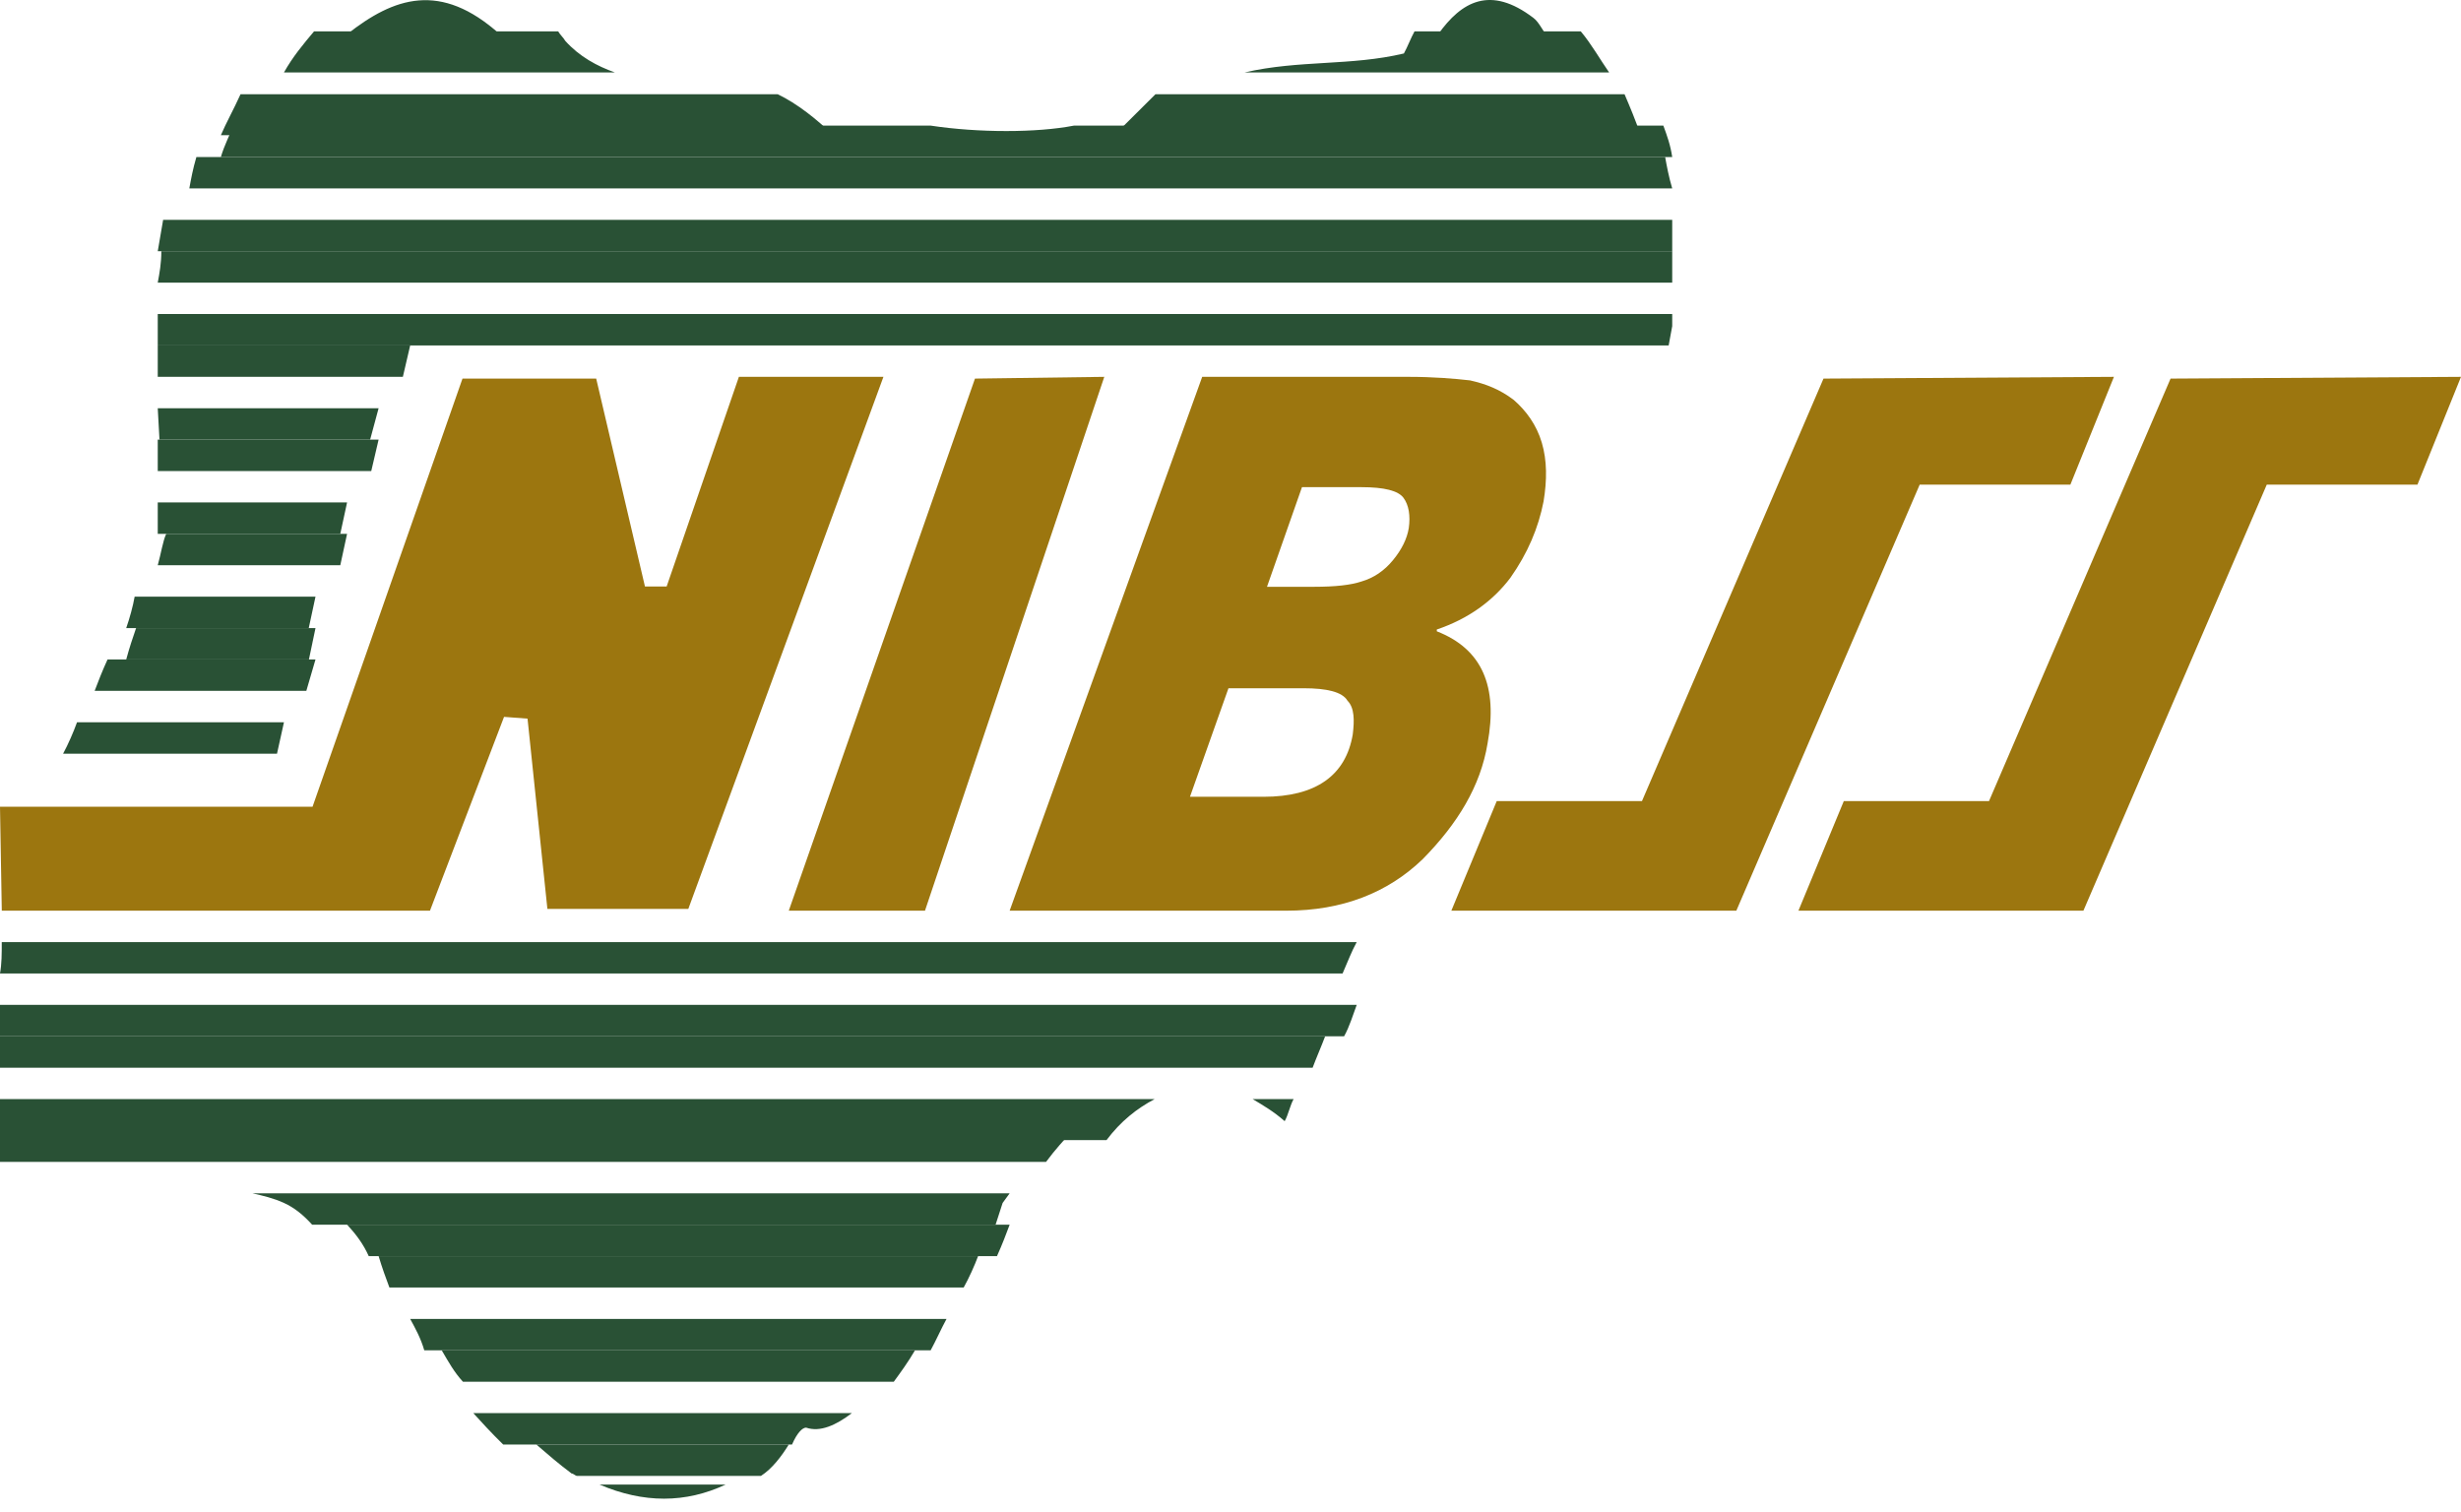 <?xml version="1.0" encoding="UTF-8"?>
<svg width="70px" height="43px" viewBox="0 0 70 43" version="1.1" xmlns="http://www.w3.org/2000/svg" xmlns:xlink="http://www.w3.org/1999/xlink">
    <!-- Generator: Sketch 61.2 (89653) - https://sketch.com -->
    <title>logo</title>
    <desc>Created with Sketch.</desc>
    <g id="Page-1" stroke="none" stroke-width="1" fill="none" fill-rule="evenodd">
        <g id="CentralPay---Transaction-Summary-+-Payment-Method" transform="translate(-179, -44)">
            <g id="logo" transform="translate(179, 44)">
                <path d="M14.218,0.975 L9.872,0.975 C11.201,-0.075 12.53,-0.541 14.218,0.975 M43.974,0.975 L40.907,0.975 C41.571,0.042 42.389,-0.425 43.616,0.509 C43.77,0.625 43.872,0.859 43.974,0.975 Z" id="Shape" fill="#295135"></path>
                <path d="M40.234,0.893 L44.964,0.893 C45.266,1.252 45.518,1.701 45.769,2.06 L35.403,2.06 C36.963,1.701 38.422,1.88 39.932,1.521 C40.032,1.342 40.133,1.073 40.234,0.893 M8.932,0.893 L15.877,0.893 C15.927,0.983 16.028,1.073 16.078,1.162 C16.481,1.611 16.984,1.88 17.487,2.06 L8.077,2.06 C8.329,1.611 8.63,1.252 8.932,0.893 Z" id="Shape" fill="#295135"></path>
                <path d="M32.866,2.68 L46.208,2.68 C46.361,3.039 46.514,3.398 46.667,3.846 L31.694,3.846 L32.866,2.68 Z M6.842,2.68 L22.12,2.68 C22.68,2.949 23.241,3.398 23.699,3.846 L6.282,3.846 C6.435,3.487 6.639,3.128 6.842,2.68 Z" id="Shape" fill="#295135"></path>
                <path d="M6.634,3.573 L26.47,3.573 C27.829,3.779 29.491,3.779 30.548,3.573 L47.312,3.573 C47.413,3.848 47.514,4.123 47.564,4.466 L6.282,4.466 C6.383,4.123 6.534,3.848 6.634,3.573" id="Path" fill="#295135"></path>
                <path d="M5.586,4.466 L47.363,4.466 C47.413,4.741 47.463,5.016 47.564,5.359 L5.385,5.359 C5.435,5.085 5.485,4.81 5.586,4.466" id="Path" fill="#295135"></path>
                <path d="M4.64,6.253 L47.564,6.253 L47.564,7.146 L4.487,7.146 C4.538,6.871 4.589,6.527 4.64,6.253" id="Path" fill="#295135"></path>
                <path d="M4.589,7.146 L47.564,7.146 L47.564,8.039 L4.487,8.039 C4.538,7.764 4.589,7.489 4.589,7.146" id="Path" fill="#295135"></path>
                <path d="M4.487,8.932 L47.564,8.932 L47.564,9.276 L47.463,9.826 L11.675,9.826 L11.675,9.826 L4.487,9.826 C4.487,9.551 4.487,9.207 4.487,8.932" id="Path" fill="#295135"></path>
                <path d="M4.487,9.826 L11.667,9.826 L11.459,10.719 L4.487,10.719 C4.487,10.375 4.487,10.1 4.487,9.826" id="Path" fill="#295135"></path>
                <polygon id="Path" fill="#295135" points="4.487 11.612 10.769 11.612 10.528 12.505 4.536 12.505"></polygon>
                <path d="M4.487,12.505 L10.769,12.505 L10.56,13.398 L4.487,13.398 C4.487,13.055 4.487,12.78 4.487,12.505" id="Path" fill="#295135"></path>
                <path d="M4.487,14.292 L9.872,14.292 L9.679,15.185 L4.487,15.185 C4.487,14.91 4.487,14.635 4.487,14.292" id="Path" fill="#295135"></path>
                <path d="M4.728,15.185 L9.872,15.185 L9.679,16.078 L4.487,16.078 C4.583,15.735 4.631,15.391 4.728,15.185" id="Path" fill="#295135"></path>
                <path d="M3.83,16.971 L8.974,16.971 L8.782,17.865 L3.59,17.865 C3.686,17.59 3.782,17.246 3.83,16.971" id="Path" fill="#295135"></path>
                <path d="M3.871,17.865 L8.974,17.865 L8.787,18.758 L3.59,18.758 C3.683,18.414 3.777,18.139 3.871,17.865" id="Path" fill="#295135"></path>
                <path d="M3.059,18.758 L8.974,18.758 L8.713,19.651 L2.692,19.651 C2.797,19.376 2.902,19.101 3.059,18.758" id="Path" fill="#295135"></path>
                <path d="M2.191,20.544 L8.077,20.544 L7.879,21.438 L1.795,21.438 C1.943,21.163 2.092,20.819 2.191,20.544" id="Path" fill="#295135"></path>
                <polygon id="Path" fill="#295135" points="1.795 21.884 8.077 21.884 8.077 21.884"></polygon>
                <path d="M0.05,26.797 L38.59,26.797 C38.439,27.072 38.339,27.347 38.188,27.69 L0,27.69 C0.05,27.415 0.05,27.14 0.05,26.797" id="Path" fill="#295135"></path>
                <path d="M0,28.583 L38.59,28.583 C38.487,28.858 38.385,29.202 38.231,29.477 L0,29.477 C0,29.202 0,28.858 0,28.583" id="Path" fill="#295135"></path>
                <path d="M0,29.477 L37.692,29.477 C37.59,29.751 37.438,30.095 37.336,30.37 L0,30.37 C0,30.026 0,29.751 0,29.477" id="Path" fill="#295135"></path>
                <path d="M35.629,31.263 L36.795,31.263 C36.694,31.443 36.643,31.712 36.541,31.891 C36.237,31.622 35.933,31.443 35.629,31.263 M0,31.263 L32.842,31.263 C32.335,31.532 31.879,31.891 31.473,32.43 L0,32.43 C0,32.071 0,31.622 0,31.263 Z" id="Shape" fill="#295135"></path>
                <path d="M0,32.156 L30.513,32.156 C30.26,32.431 30.007,32.706 29.754,33.049 L0,33.049 C0,32.706 0,32.431 0,32.156" id="Path" fill="#295135"></path>
                <path d="M7.179,33.943 L28.718,33.943 L28.518,34.218 L28.318,34.836 L8.879,34.836 C8.629,34.561 8.379,34.355 8.079,34.218 C7.779,34.08 7.479,34.011 7.179,33.943" id="Path" fill="#295135"></path>
                <path d="M9.872,34.836 L28.718,34.836 C28.615,35.111 28.513,35.386 28.358,35.729 L10.488,35.729 C10.334,35.386 10.129,35.111 9.872,34.836" id="Path" fill="#295135"></path>
                <path d="M10.769,35.729 L27.821,35.729 C27.718,36.004 27.564,36.348 27.411,36.622 L11.076,36.622 C10.974,36.348 10.872,36.073 10.769,35.729" id="Path" fill="#295135"></path>
                <path d="M11.667,37.516 L26.923,37.516 C26.773,37.79 26.622,38.134 26.471,38.409 L12.068,38.409 C11.968,38.065 11.817,37.79 11.667,37.516" id="Path" fill="#295135"></path>
                <path d="M12.564,38.409 L26.026,38.409 C25.825,38.752 25.624,39.027 25.423,39.302 L13.167,39.302 C12.916,39.027 12.765,38.752 12.564,38.409" id="Path" fill="#295135"></path>
                <path d="M13.462,40.195 L24.231,40.195 C23.78,40.539 23.329,40.745 22.928,40.608 C22.828,40.608 22.678,40.745 22.528,41.089 L14.313,41.089 C13.962,40.745 13.712,40.47 13.462,40.195" id="Path" fill="#295135"></path>
                <path d="M15.256,41.089 L22.436,41.089 C22.225,41.432 21.961,41.776 21.644,41.982 L16.418,41.982 C16.365,41.982 16.312,41.913 16.259,41.913 C15.89,41.638 15.573,41.363 15.256,41.089" id="Path" fill="#295135"></path>
                <path d="M17.051,42.227 L20.641,42.227 C19.499,42.763 18.302,42.763 17.051,42.227" id="Path" fill="#295135"></path>
                <polygon id="Path" fill="#9C760F" points="13.155 10.769 8.89 22.947 0 22.947 0.051 25.904 12.23 25.904 14.337 20.391 15.005 20.441 15.57 25.854 19.578 25.854 25.128 10.719 21.017 10.719 18.962 16.682 18.345 16.682 16.958 10.769"></polygon>
                <polygon id="Path" fill="#9C760F" points="27.732 10.769 22.436 25.904 26.31 25.904 31.41 10.719"></polygon>
                <polygon id="Path" fill="#9C760F" points="51.867 10.769 46.704 22.786 42.573 22.786 41.282 25.904 49.388 25.904 54.603 13.786 58.889 13.786 60.128 10.719"></polygon>
                <polygon id="Path" fill="#9C760F" points="61.739 10.769 56.575 22.786 52.445 22.786 51.154 25.904 59.26 25.904 64.475 13.786 68.761 13.786 70 10.719"></polygon>
                <path d="M33.847,22.664 L35.938,22.664 C37.432,22.664 38.278,22.057 38.477,20.893 C38.527,20.488 38.527,20.133 38.328,19.931 C38.179,19.678 37.731,19.577 37.083,19.577 L34.942,19.577 L33.847,22.664 Z M36.038,16.691 L37.382,16.691 C37.98,16.691 38.428,16.641 38.726,16.54 C39.075,16.438 39.374,16.236 39.623,15.932 C39.872,15.629 40.021,15.325 40.071,15.021 C40.121,14.667 40.071,14.363 39.921,14.161 C39.772,13.958 39.374,13.857 38.726,13.857 L37.033,13.857 L36.038,16.691 Z M34.195,10.719 L40.071,10.719 C40.768,10.719 41.365,10.769 41.814,10.82 C42.262,10.921 42.66,11.073 43.058,11.377 C43.407,11.68 43.706,12.085 43.855,12.592 C44.005,13.098 44.005,13.654 43.905,14.262 C43.756,15.021 43.457,15.73 42.959,16.438 C42.461,17.096 41.764,17.603 40.868,17.906 L40.868,17.957 C42.162,18.463 42.61,19.526 42.312,21.146 C42.112,22.361 41.465,23.423 40.469,24.436 C39.473,25.397 38.179,25.904 36.585,25.904 L28.718,25.904 L34.195,10.719 Z" id="Shape" fill="#9C760F"></path>
            </g>
        </g>
    </g>
</svg>